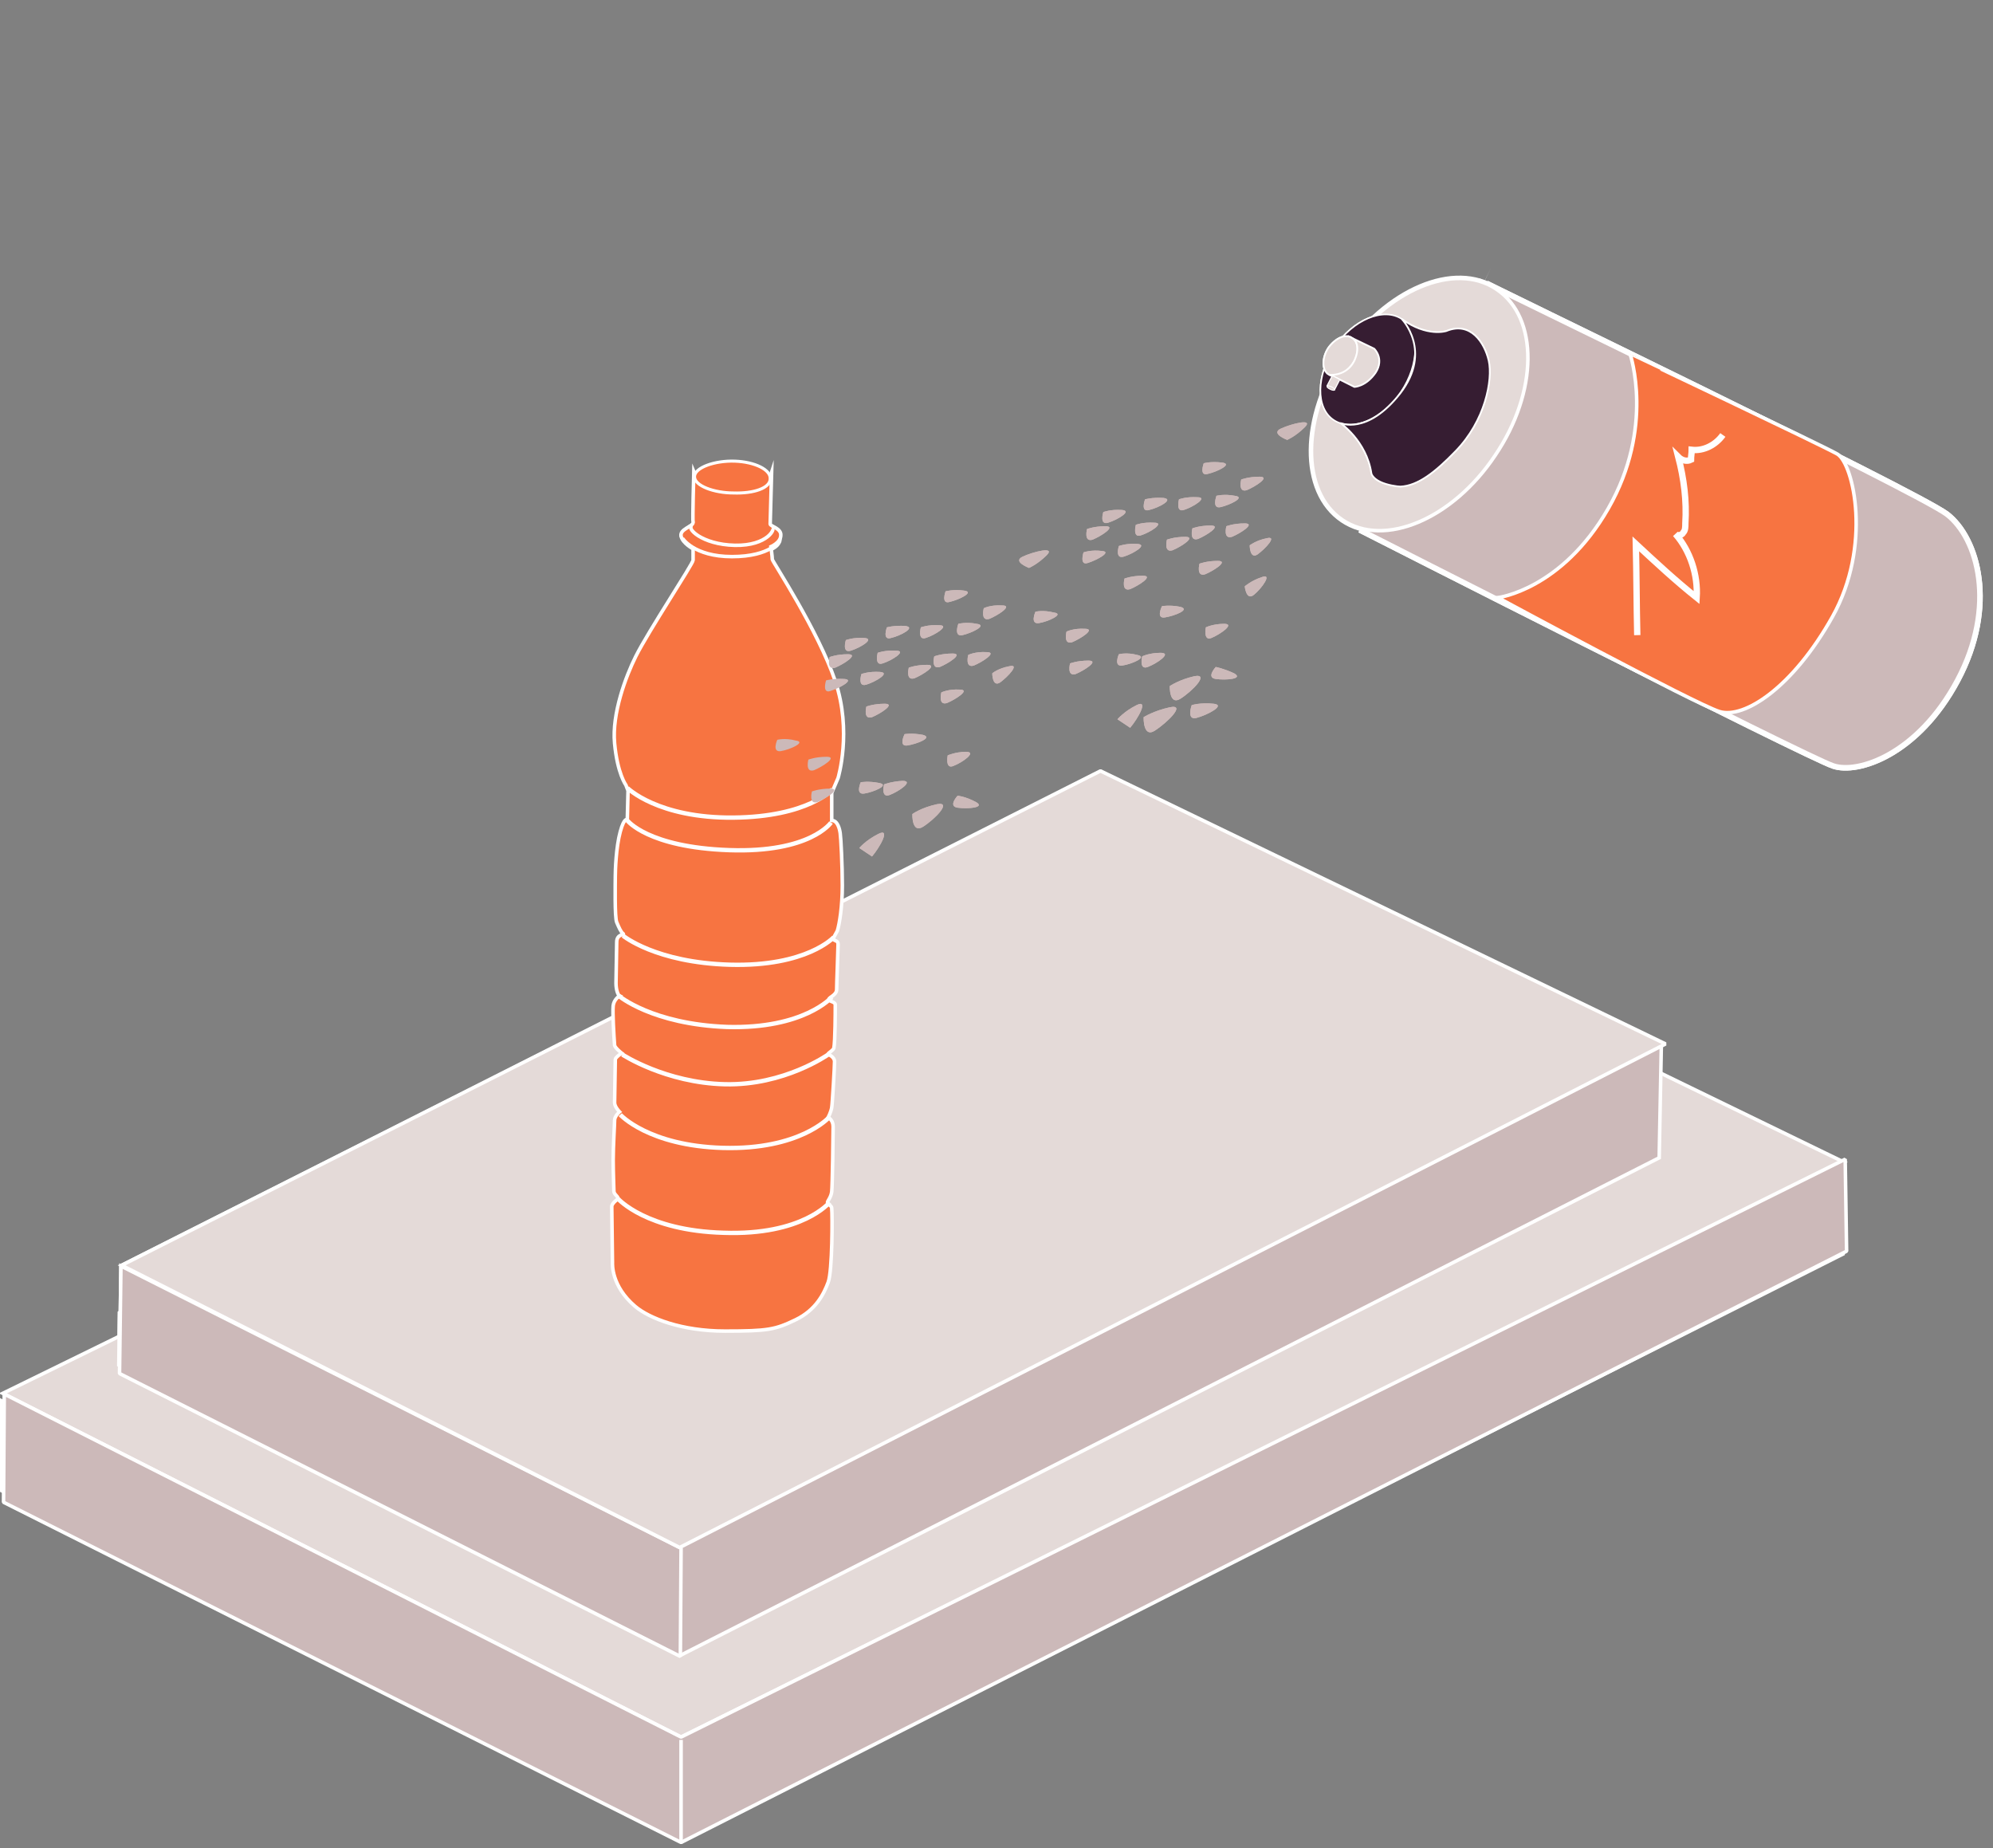 <?xml version="1.0" encoding="utf-8"?>
<!-- Generator: Adobe Illustrator 25.2.3, SVG Export Plug-In . SVG Version: 6.00 Build 0)  -->
<svg version="1.1" id="Layer_1" xmlns="http://www.w3.org/2000/svg" xmlns:xlink="http://www.w3.org/1999/xlink" x="0px" y="0px"
	 viewBox="0 0 281.8 261.3" style="enable-background:new 0 0 281.8 261.3;" xml:space="preserve">
<rect x="0" y="0" width="281.8" height="261.3" fill="#808080" stroke="none"/>
<style type="text/css">
	.st0{fill:none;stroke:#FFFFFF;stroke-width:0.5;stroke-linejoin:bevel;stroke-miterlimit:10;}
	.st1{fill:#CCB9B9;stroke:#FFFFFF;stroke-width:0.5;stroke-miterlimit:10;}
	.st2{fill:#E4DAD8;stroke:#FFFFFF;stroke-width:0.5;stroke-miterlimit:10;}
	.st3{fill:#CCB9B9;stroke:#FFFFFF;stroke-width:0.5;stroke-linejoin:bevel;stroke-miterlimit:10;}
	.st4{fill:#E4DAD8;stroke:#FFFFFF;stroke-width:0.5;stroke-linejoin:bevel;stroke-miterlimit:10;}
	.st5{fill:none;stroke:#FFFFFF;stroke-width:0.5;stroke-miterlimit:10;}
	.st6{fill:#CCB9B9;}
	.st7{fill:#CCB9B9;stroke:#FFFFFF;stroke-width:0.791;stroke-miterlimit:10;}
	.st8{fill:#F77441;}
	.st9{fill:#B79797;stroke:#FFFFFF;stroke-width:0.791;stroke-miterlimit:10;}
	.st10{fill:#361D32;stroke:#FFFFFF;stroke-width:0.215;stroke-miterlimit:10;}
	.st11{fill:none;stroke:#361D32;stroke-width:0.14;stroke-miterlimit:10;}
	.st12{fill:#E4DAD8;stroke:#FFFFFF;stroke-width:0.215;stroke-miterlimit:10;}
	.st13{fill:none;stroke:#FFFFFF;stroke-width:0.895;stroke-miterlimit:10;}
	.st14{fill:#E4DAD8;stroke:#FFFFFF;stroke-width:0.154;stroke-miterlimit:10;}
	.st15{fill:#E4DAD8;stroke:#FFFFFF;stroke-width:0.123;stroke-miterlimit:10;}
	.st16{fill:#F77441;stroke:#FFFFFF;stroke-width:0.5;stroke-miterlimit:10;}
	.st17{fill:#361D32;stroke:#FFFFFF;stroke-width:0.25;stroke-miterlimit:10;}
	.st18{fill:#E4DAD8;stroke:#FFFFFF;stroke-width:0.25;stroke-miterlimit:10;}
	.st19{fill:#F77441;stroke:#FFFFFF;stroke-width:0.431;stroke-miterlimit:10;}
	.st20{fill:#F77441;stroke:#FFFFFF;stroke-width:0.61;stroke-miterlimit:10;}
	.st21{fill:none;stroke:#FFFFFF;stroke-width:0.615;stroke-miterlimit:10;}
</style>
<g>
	<g>
		<line class="st0" x1="95.9" y1="238.1" x2="95.8" y2="253.4"/>
		<polygon class="st1" points="16.8,193 96.6,233.4 231.9,165.3 232.2,149.6 156.8,115.1 16.9,185.6 		"/>
		<polygon class="st1" points="16.9,194.2 17.1,179 96.7,218 96.4,233.4 		"/>
		<polygon class="st1" points="0.1,198 0.1,210.7 97,259.7 260.6,177.3 260.3,164.3 96.9,245.6 		"/>
		<path class="st2" d="M17.2,178.9c0,0,79.4,39.1,79.5,39l135.2-68.3L152,111L17.2,178.9z"/>
		<polygon class="st2" points="96.3,245.6 260.7,164.3 163.5,117.1 0.4,197 		"/>
		<polygon class="st1" points="16.8,193 96.3,234 234.6,163.7 234.9,148 156.8,115.1 16.9,185.6 		"/>
		<polygon class="st3" points="16.9,194.2 17.1,179 96.3,218.9 96.2,234.2 		"/>
		<polygon class="st3" points="0.6,197.1 0.5,212.4 96.3,260.5 261.1,176.9 260.9,163.9 96.3,245.6 		"/>
		<path class="st4" d="M17.2,178.9l78.9,39.9l139.4-71.2L155.6,109L17.2,178.9z"/>
		<line class="st5" x1="96.3" y1="246" x2="96.3" y2="260.3"/>
	</g>
	<g>
		<path class="st6" d="M153.2,78.1c0,0-0.6,1.9,0.6,1.5c1.3-0.4,3.5-1.6,2-1.7C154.3,77.7,153.2,78.1,153.2,78.1"/>
		<path class="st6" d="M156,72.4c0,0-0.6,1.9,0.7,1.5s3.5-1.7,1.9-1.8S156,72.4,156,72.4"/>
		<path class="st6" d="M153.7,74.8c0,0-0.5,1.9,0.8,1.5c1.2-0.5,3.4-1.9,1.8-1.9C154.7,74.4,153.7,74.8,153.7,74.8"/>
		<path class="st6" d="M158.2,77.2c0,0-0.6,1.9,0.7,1.5s3.5-1.7,1.9-1.8C159.2,76.8,158.2,77.2,158.2,77.2"/>
		<path class="st6" d="M160.6,74.2c0,0-0.5,1.9,0.7,1.5c1.3-0.4,3.5-1.8,1.9-1.8C161.6,73.8,160.6,74.2,160.6,74.2"/>
		<path class="st6" d="M159,81.8c0,0-0.5,1.9,0.8,1.5c1.2-0.5,3.4-1.9,1.8-1.9C160,81.4,159,81.8,159,81.8"/>
		<path class="st6" d="M161.9,70.6c0,0-0.7,1.9,0.6,1.5c1.3-0.3,3.6-1.5,2-1.7C162.9,70.3,161.9,70.6,161.9,70.6"/>
		<path class="st6" d="M165,76.3c0,0-0.5,1.9,0.8,1.5c1.2-0.5,3.4-1.9,1.8-1.9C166,75.9,165,76.3,165,76.3"/>
		<path class="st6" d="M166.7,70.6c0,0-0.5,1.9,0.7,1.5c1.3-0.4,3.5-1.8,1.9-1.8C167.7,70.2,166.7,70.6,166.7,70.6"/>
		<path class="st6" d="M176.7,77.1c0,0,0,2,1.1,1.3c1.1-0.8,2.9-2.7,1.3-2.3C177.6,76.4,176.7,77.1,176.7,77.1"/>
		<path class="st6" d="M173.4,74.4c0,0-0.5,1.9,0.8,1.5c1.2-0.5,3.4-1.9,1.8-1.9C174.4,74,173.4,74.4,173.4,74.4"/>
		<path class="st6" d="M172,70.1c0,0-0.7,1.9,0.6,1.6s3.6-1.4,2-1.6C173.1,69.8,172,70.1,172,70.1"/>
		<path class="st6" d="M170.2,65.5c0,0-0.7,1.9,0.6,1.5c1.3-0.3,3.6-1.4,2-1.6C171.2,65.2,170.2,65.5,170.2,65.5"/>
		<path class="st6" d="M175.5,67.8c0,0-0.5,1.9,0.8,1.5c1.2-0.5,3.4-1.9,1.8-1.9C176.5,67.4,175.5,67.8,175.5,67.8"/>
		<path class="st6" d="M176,82.9c0,0,0.2,2.1,1.3,1.2c1.1-0.9,2.7-3.1,1.1-2.5C176.9,82.1,176,82.9,176,82.9"/>
		<path class="st6" d="M168.6,74.7c0,0-0.5,1.9,0.8,1.5c1.2-0.5,3.4-1.9,1.8-1.9C169.6,74.3,168.6,74.7,168.6,74.7"/>
		<path class="st6" d="M169.6,79.7c0,0-0.5,1.9,0.8,1.5c1.2-0.5,3.4-1.9,1.8-1.9C170.6,79.3,169.6,79.7,169.6,79.7"/>
		<path class="st6" d="M164.3,85.7c0,0-0.9,1.8,0.4,1.6c1.3-0.2,3.7-1.1,2.2-1.5C165.4,85.5,164.3,85.7,164.3,85.7"/>
		<path class="st6" d="M170.5,88.7c0,0-0.4,2,0.8,1.5s3.4-2,1.8-2C171.5,88.2,170.5,88.7,170.5,88.7"/>
		<path class="st6" d="M165.4,97c0,0-0.1,2.8,1.5,1.8s4.2-3.6,2-3.2C166.7,96.1,165.4,97,165.4,97"/>
		<path class="st6" d="M161.5,92.8c0,0-0.5,2,0.8,1.5s3.5-2,1.8-2C162.5,92.3,161.5,92.8,161.5,92.8"/>
		<path class="st6" d="M158.2,92.5c0,0-0.8,1.8,0.5,1.6c1.3-0.2,3.7-1.2,2.1-1.5C159.3,92.2,158.2,92.5,158.2,92.5"/>
		<path class="st6" d="M151.3,93.8c0,0-0.5,1.9,0.8,1.5c1.2-0.5,3.4-1.9,1.8-1.9C152.3,93.4,151.3,93.8,151.3,93.8"/>
		<path class="st6" d="M161.7,101.4c0,0-0.1,3,1.6,1.9c1.7-1.1,4.5-3.8,2.1-3.3C163.1,100.5,161.7,101.4,161.7,101.4"/>
		<path class="st6" d="M159.8,102.9c1.1-1.3,2.7-4.1,0.9-3.2c-1.8,0.9-2.7,2-2.7,2"/>
		<path class="st6" d="M171.9,94.3c0,0-1.4,1.5,0,1.7c1.4,0.2,4,0,2.6-0.8C173,94.5,171.9,94.3,171.9,94.3"/>
		<path class="st6" d="M168.5,99.7c0,0-0.8,2.2,0.7,1.8s4.2-1.8,2.4-2C169.7,99.3,168.5,99.7,168.5,99.7"/>
		<path class="st6" d="M150.8,89.3c0,0-0.5,1.9,0.8,1.5c1.2-0.5,3.4-1.9,1.8-1.9C151.8,88.8,150.8,89.3,150.8,89.3"/>
		<path class="st6" d="M146.4,86.5c0,0-0.8,1.8,0.5,1.6c1.3-0.2,3.7-1.3,2.1-1.5C147.4,86.2,146.4,86.5,146.4,86.5"/>
		<path class="st6" d="M182,62.2c0,0-2.4-0.9-0.9-1.6s4.7-1.5,3.4-0.2S182,62.2,182,62.2"/>
	</g>
	<g>
		<path class="st6" d="M116.8,96.2c0,0-0.6,1.9,0.6,1.5c1.3-0.4,3.5-1.6,2-1.7C117.8,95.9,116.8,96.2,116.8,96.2"/>
		<path class="st6" d="M119.6,90.5c0,0-0.6,1.9,0.7,1.5c1.3-0.4,3.5-1.7,1.9-1.8S119.6,90.5,119.6,90.5"/>
		<path class="st6" d="M117.3,92.9c0,0-0.5,1.9,0.8,1.5c1.2-0.5,3.4-1.9,1.8-1.9C118.3,92.5,117.3,92.9,117.3,92.9"/>
		<path class="st6" d="M121.8,95.3c0,0-0.6,1.9,0.7,1.5c1.3-0.4,3.5-1.7,1.9-1.8C122.8,94.9,121.8,95.3,121.8,95.3"/>
		<path class="st6" d="M124.1,92.3c0,0-0.5,1.9,0.7,1.5c1.3-0.4,3.5-1.8,1.9-1.8C125.1,91.9,124.1,92.3,124.1,92.3"/>
		<path class="st6" d="M122.5,99.9c0,0-0.5,1.9,0.8,1.5c1.2-0.5,3.4-1.9,1.8-1.9C123.5,99.5,122.5,99.9,122.5,99.9"/>
		<path class="st6" d="M125.4,88.7c0,0-0.7,1.9,0.6,1.5c1.3-0.3,3.6-1.5,2-1.7C126.4,88.4,125.4,88.7,125.4,88.7"/>
		<path class="st6" d="M128.5,94.4c0,0-0.5,1.9,0.8,1.5c1.2-0.5,3.4-1.9,1.8-1.9C129.5,94,128.5,94.4,128.5,94.4"/>
		<path class="st6" d="M130.2,88.7c0,0-0.5,1.9,0.7,1.5c1.3-0.4,3.5-1.8,1.9-1.8C131.2,88.3,130.2,88.7,130.2,88.7"/>
		<path class="st6" d="M140.3,95.2c0,0,0,2,1.1,1.3c1.1-0.8,2.9-2.7,1.3-2.3C141.1,94.5,140.3,95.2,140.3,95.2"/>
		<path class="st6" d="M136.9,92.6c0,0-0.5,1.9,0.8,1.5c1.2-0.5,3.4-1.9,1.8-1.9C137.9,92.1,136.9,92.6,136.9,92.6"/>
		<path class="st6" d="M135.5,88.2c0,0-0.7,1.9,0.6,1.6s3.6-1.4,2-1.6C136.6,87.9,135.5,88.2,135.5,88.2"/>
		<path class="st6" d="M133.7,83.6c0,0-0.7,1.9,0.6,1.5c1.3-0.3,3.6-1.4,2-1.6C134.8,83.3,133.7,83.6,133.7,83.6"/>
		<path class="st6" d="M139.1,86c0,0-0.5,1.9,0.8,1.5c1.2-0.5,3.4-1.9,1.8-1.9C140,85.5,139.1,86,139.1,86"/>
		<path class="st6" d="M132.1,92.8c0,0-0.5,1.9,0.8,1.5c1.2-0.5,3.4-1.9,1.8-1.9C133.1,92.4,132.1,92.8,132.1,92.8"/>
		<path class="st6" d="M133.1,97.9c0,0-0.5,1.9,0.8,1.5c1.2-0.5,3.4-1.9,1.8-1.9C134.1,97.4,133.1,97.9,133.1,97.9"/>
		<path class="st6" d="M127.9,103.8c0,0-0.9,1.8,0.4,1.6c1.3-0.2,3.7-1.1,2.2-1.5C128.9,103.6,127.9,103.8,127.9,103.8"/>
		<path class="st6" d="M134,106.8c0,0-0.4,2,0.8,1.5c1.3-0.5,3.4-2,1.8-2C135.1,106.3,134,106.8,134,106.8"/>
		<path class="st6" d="M129,115.1c0,0-0.1,2.8,1.5,1.8s4.2-3.6,2-3.2C130.2,114.2,129,115.1,129,115.1"/>
		<path class="st6" d="M125,110.9c0,0-0.5,2,0.8,1.5s3.5-2,1.8-2C126,110.5,125,110.9,125,110.9"/>
		<path class="st6" d="M121.7,110.6c0,0-0.8,1.8,0.5,1.6s3.7-1.2,2.1-1.5C122.8,110.4,121.7,110.6,121.7,110.6"/>
		<path class="st6" d="M114.8,111.9c0,0-0.5,1.9,0.8,1.5c1.2-0.5,3.4-1.9,1.8-1.9C115.8,111.5,114.8,111.9,114.8,111.9"/>
		<path class="st6" d="M123.3,121.1c1.1-1.3,2.7-4.1,0.9-3.2c-1.8,0.9-2.7,2-2.7,2"/>
		<path class="st6" d="M135.4,112.5c0,0-1.4,1.5,0,1.7s4,0,2.6-0.8C136.5,112.6,135.4,112.5,135.4,112.5"/>
		<path class="st6" d="M114.3,107.4c0,0-0.5,1.9,0.8,1.5c1.2-0.5,3.4-1.9,1.8-1.9C115.3,107,114.3,107.4,114.3,107.4"/>
		<path class="st6" d="M109.9,104.6c0,0-0.8,1.8,0.5,1.6c1.3-0.2,3.7-1.3,2.1-1.5C111,104.3,109.9,104.6,109.9,104.6"/>
		<path class="st6" d="M145.5,80.3c0,0-2.4-0.9-0.9-1.6s4.7-1.5,3.4-0.2C146.7,79.8,145.5,80.3,145.5,80.3"/>
	</g>
	<g>
		<path class="st7" d="M275.3,72.7c4.4,3.4,7.1,13,1.5,23.5s-14.1,13.3-17.6,12.1c-3.5-1.1-66.6-33.2-66.6-33.2l16.9-35.4
			C209.4,39.8,270.9,69.4,275.3,72.7z"/>
		<path class="st8" d="M259.8,64.2c2.3,1.4,4.9,13-0.7,23s-12.5,14.5-16,13.4s-31.3-16.1-31.3-16.1s9-1.1,15.6-12.6
			s3.1-21.8,3.1-21.8S257.5,62.9,259.8,64.2"/>
		<path class="st6" d="M211.4,64.4c-6,9-15.7,13.1-21.6,9.1c-5.9-4-5.8-14.5,0.2-23.5s15.7-13.1,21.6-9.1
			C217.6,44.9,217.5,55.4,211.4,64.4"/>
		<path class="st9" d="M211.4,64.4c-6,9-15.7,13.1-21.6,9.1c-5.9-4-5.8-14.5,0.2-23.5s15.7-13.1,21.6-9.1
			C217.6,44.9,217.5,55.4,211.4,64.4z"/>
		<path class="st6" d="M198.1,55.4c-2.6,3.9-6.9,5.7-9.5,4s-2.5-6.3,0.1-10.3c2.6-3.9,6.9-5.7,9.5-4
			C200.8,46.9,200.7,51.5,198.1,55.4"/>
		<path class="st10" d="M198.1,55.4c-2.6,3.9-6.9,5.7-9.5,4s-2.5-6.3,0.1-10.3c2.6-3.9,6.9-5.7,9.5-4
			C200.8,46.9,200.7,51.5,198.1,55.4z"/>
		<path class="st6" d="M194.3,53c-1,1.4-2.5,2.1-3.4,1.4c-0.9-0.6-0.9-2.3,0-3.7c1-1.4,2.5-2.1,3.4-1.4
			C195.2,49.9,195.2,51.6,194.3,53"/>
		<path class="st11" d="M194.3,53c-1,1.4-2.5,2.1-3.4,1.4c-0.9-0.6-0.9-2.3,0-3.7c1-1.4,2.5-2.1,3.4-1.4
			C195.2,49.9,195.2,51.6,194.3,53z"/>
		<path class="st10" d="M198.2,45.1c3.6,2.6,6.3,1.7,6.3,1.7c3.4-1.4,5.4,2.3,5.9,4.3s-0.4,8.4-4.6,12.7c-4.2,4.3-8.3,6.3-11.7,3.2
			c-0.5-4.9-4.6-7.2-4.6-7.2s3.8,1.8,8.5-4.2C202.6,49.6,198.2,45.1,198.2,45.1"/>
		<path class="st6" d="M191.2,51.5c-1,1.4-2.5,2.1-3.4,1.4c-0.9-0.6-0.9-2.3,0-3.7c1-1.4,2.5-2.1,3.4-1.4
			C192.2,48.4,192.2,50.1,191.2,51.5"/>
		<path class="st12" d="M191.2,51.5c-1,1.4-2.5,2.1-3.4,1.4c-0.9-0.6-0.9-2.3,0-3.7c1-1.4,2.5-2.1,3.4-1.4
			C192.2,48.4,192.2,50.1,191.2,51.5z"/>
		<path class="st12" d="M191.4,47.9l2.9,1.4c0,0,1.5,1.4,0.2,3.4c-1.4,2-3,2-3,2l-3.4-1.7c0,0,2.3,0.2,3.4-2
			C192.5,48.8,191.4,47.9,191.4,47.9z"/>
		<path class="st13" d="M231.5,89.8c-0.1-4.3-0.1-8.6-0.2-12.9c2.8,2.6,5.6,5.2,8.6,7.6c0.2-3.2-0.9-6.6-3-9
			c0.3,0.3,0.9,0.2,1.1-0.2c0.3-0.3,0.3-0.8,0.3-1.3c0.2-3.2-0.2-6.3-1-9.4c0.5,0.5,1.2,0.7,1.8,0.4c0-0.5,0.1-0.9,0.1-1.4
			c1.7,0.2,3.4-0.7,4.4-2.1"/>
		<rect x="187.8" y="53.5" transform="matrix(0.46 -0.888 0.888 0.46 53.75 196.681)" class="st14" width="1.6" height="1.2"/>
		
			<ellipse transform="matrix(0.429 -0.903 0.903 0.429 57.821 201.353)" class="st15" cx="188.3" cy="54.9" rx="0.2" ry="0.6"/>
	</g>
	<g>
		<path class="st6" d="M153.2,78.1c0,0-0.6,1.9,0.6,1.5c1.3-0.4,3.5-1.6,2-1.7C154.3,77.7,153.2,78.1,153.2,78.1"/>
		<path class="st6" d="M156,72.4c0,0-0.6,1.9,0.7,1.5s3.5-1.7,1.9-1.8S156,72.4,156,72.4"/>
		<path class="st6" d="M153.7,74.8c0,0-0.5,1.9,0.8,1.5c1.2-0.5,3.4-1.9,1.8-1.9C154.7,74.4,153.7,74.8,153.7,74.8"/>
		<path class="st6" d="M158.2,77.2c0,0-0.6,1.9,0.7,1.5s3.5-1.7,1.9-1.8C159.2,76.8,158.2,77.2,158.2,77.2"/>
		<path class="st6" d="M160.6,74.2c0,0-0.5,1.9,0.7,1.5c1.3-0.4,3.5-1.8,1.9-1.8C161.6,73.8,160.6,74.2,160.6,74.2"/>
		<path class="st6" d="M159,81.8c0,0-0.5,1.9,0.8,1.5c1.2-0.5,3.4-1.9,1.8-1.9C160,81.4,159,81.8,159,81.8"/>
		<path class="st6" d="M161.9,70.6c0,0-0.7,1.9,0.6,1.5c1.3-0.3,3.6-1.5,2-1.7C162.9,70.3,161.9,70.6,161.9,70.6"/>
		<path class="st6" d="M165,76.3c0,0-0.5,1.9,0.8,1.5c1.2-0.5,3.4-1.9,1.8-1.9C166,75.9,165,76.3,165,76.3"/>
		<path class="st6" d="M166.7,70.6c0,0-0.5,1.9,0.7,1.5c1.3-0.4,3.5-1.8,1.9-1.8C167.7,70.2,166.7,70.6,166.7,70.6"/>
		<path class="st6" d="M176.7,77.1c0,0,0,2,1.1,1.3c1.1-0.8,2.9-2.7,1.3-2.3C177.6,76.4,176.7,77.1,176.7,77.1"/>
		<path class="st6" d="M173.4,74.4c0,0-0.5,1.9,0.8,1.5c1.2-0.5,3.4-1.9,1.8-1.9C174.4,74,173.4,74.4,173.4,74.4"/>
		<path class="st6" d="M172,70.1c0,0-0.7,1.9,0.6,1.6s3.6-1.4,2-1.6C173.1,69.8,172,70.1,172,70.1"/>
		<path class="st6" d="M170.2,65.5c0,0-0.7,1.9,0.6,1.5c1.3-0.3,3.6-1.4,2-1.6C171.2,65.2,170.2,65.5,170.2,65.5"/>
		<path class="st6" d="M175.5,67.8c0,0-0.5,1.9,0.8,1.5c1.2-0.5,3.4-1.9,1.8-1.9C176.5,67.4,175.5,67.8,175.5,67.8"/>
		<path class="st6" d="M176,82.9c0,0,0.2,2.1,1.3,1.2c1.1-0.9,2.7-3.1,1.1-2.5C176.9,82.1,176,82.9,176,82.9"/>
		<path class="st6" d="M168.6,74.7c0,0-0.5,1.9,0.8,1.5c1.2-0.5,3.4-1.9,1.8-1.9C169.6,74.3,168.6,74.7,168.6,74.7"/>
		<path class="st6" d="M169.6,79.7c0,0-0.5,1.9,0.8,1.5c1.2-0.5,3.4-1.9,1.8-1.9C170.6,79.3,169.6,79.7,169.6,79.7"/>
		<path class="st6" d="M164.3,85.7c0,0-0.9,1.8,0.4,1.6c1.3-0.2,3.7-1.1,2.2-1.5C165.4,85.5,164.3,85.7,164.3,85.7"/>
		<path class="st6" d="M170.5,88.7c0,0-0.4,2,0.8,1.5s3.4-2,1.8-2C171.5,88.2,170.5,88.7,170.5,88.7"/>
		<path class="st6" d="M165.4,97c0,0-0.1,2.8,1.5,1.8s4.2-3.6,2-3.2C166.7,96.1,165.4,97,165.4,97"/>
		<path class="st6" d="M161.5,92.8c0,0-0.5,2,0.8,1.5s3.5-2,1.8-2C162.5,92.3,161.5,92.8,161.5,92.8"/>
		<path class="st6" d="M158.2,92.5c0,0-0.8,1.8,0.5,1.6c1.3-0.2,3.7-1.2,2.1-1.5C159.3,92.2,158.2,92.5,158.2,92.5"/>
		<path class="st6" d="M151.3,93.8c0,0-0.5,1.9,0.8,1.5c1.2-0.5,3.4-1.9,1.8-1.9C152.3,93.4,151.3,93.8,151.3,93.8"/>
		<path class="st6" d="M161.7,101.4c0,0-0.1,3,1.6,1.9c1.7-1.1,4.5-3.8,2.1-3.3C163.1,100.5,161.7,101.4,161.7,101.4"/>
		<path class="st6" d="M159.8,102.9c1.1-1.3,2.7-4.1,0.9-3.2c-1.8,0.9-2.7,2-2.7,2"/>
		<path class="st6" d="M171.9,94.3c0,0-1.4,1.5,0,1.7c1.4,0.2,4,0,2.6-0.8C173,94.5,171.9,94.3,171.9,94.3"/>
		<path class="st6" d="M168.5,99.7c0,0-0.8,2.2,0.7,1.8s4.2-1.8,2.4-2C169.7,99.3,168.5,99.7,168.5,99.7"/>
		<path class="st6" d="M150.8,89.3c0,0-0.5,1.9,0.8,1.5c1.2-0.5,3.4-1.9,1.8-1.9C151.8,88.8,150.8,89.3,150.8,89.3"/>
		<path class="st6" d="M146.4,86.5c0,0-0.8,1.8,0.5,1.6c1.3-0.2,3.7-1.3,2.1-1.5C147.4,86.2,146.4,86.5,146.4,86.5"/>
		<path class="st6" d="M182,62.2c0,0-2.4-0.9-0.9-1.6s4.7-1.5,3.4-0.2S182,62.2,182,62.2"/>
	</g>
	<g>
		<path class="st7" d="M275.3,72.7c4.4,3.4,7.1,13,1.5,23.5s-14.1,13.3-17.6,12.1c-3.5-1.1-66.6-33.2-66.6-33.2l16.9-35.4
			C209.4,39.8,270.9,69.4,275.3,72.7z"/>
		<path class="st16" d="M259.8,64.2c2.3,1.4,4.9,13-0.7,23s-12.5,14.5-16,13.4s-31.3-16.1-31.3-16.1s9-1.1,15.6-12.6
			s3.1-21.8,3.1-21.8S257.5,62.9,259.8,64.2"/>
		<path class="st6" d="M211.4,64.4c-6,9-15.7,13.1-21.6,9.1c-5.9-4-5.8-14.5,0.2-23.5s15.7-13.1,21.6-9.1
			C217.6,44.9,217.5,55.4,211.4,64.4"/>
		<path class="st4" d="M211.4,64.4c-6,9-15.7,13.1-21.6,9.1c-5.9-4-5.8-14.5,0.2-23.5s15.7-13.1,21.6-9.1
			C217.6,44.9,217.5,55.4,211.4,64.4z"/>
		<path class="st6" d="M198.1,55.4c-2.6,3.9-6.9,5.7-9.5,4s-2.5-6.3,0.1-10.3c2.6-3.9,6.9-5.7,9.5-4
			C200.8,46.9,200.7,51.5,198.1,55.4"/>
		<path class="st10" d="M198.1,55.4c-2.6,3.9-6.9,5.7-9.5,4s-2.5-6.3,0.1-10.3c2.6-3.9,6.9-5.7,9.5-4
			C200.8,46.9,200.7,51.5,198.1,55.4z"/>
		<path class="st6" d="M194.3,53c-1,1.4-2.5,2.1-3.4,1.4c-0.9-0.6-0.9-2.3,0-3.7c1-1.4,2.5-2.1,3.4-1.4
			C195.2,49.9,195.2,51.6,194.3,53"/>
		<path class="st11" d="M194.3,53c-1,1.4-2.5,2.1-3.4,1.4c-0.9-0.6-0.9-2.3,0-3.7c1-1.4,2.5-2.1,3.4-1.4
			C195.2,49.9,195.2,51.6,194.3,53z"/>
		<path class="st17" d="M198.2,45.1c3.6,2.6,6.3,1.7,6.3,1.7c3.4-1.4,5.4,1.6,6,4.2c0.6,2.7-0.5,8.5-4.7,12.8
			c-2.8,2.9-5.3,4.9-7.8,5c-0.4,0-1.9-0.2-2.9-0.7s-1.2-1.1-1.2-1.2c-0.7-4.6-4.4-7.1-4.4-7.1s3.8,1.8,8.5-4.2
			C202.6,49.6,198.2,45.1,198.2,45.1"/>
		<path class="st6" d="M191.2,51.5c-1,1.4-2.5,2.1-3.4,1.4c-0.9-0.6-0.9-2.3,0-3.7c1-1.4,2.5-2.1,3.4-1.4
			C192.2,48.4,192.2,50.1,191.2,51.5"/>
		<path class="st18" d="M191.2,51.5c-1,1.4-2.5,2.1-3.4,1.4c-0.9-0.6-0.9-2.3,0-3.7c1-1.4,2.5-2.1,3.4-1.4
			C192.2,48.4,192.2,50.1,191.2,51.5z"/>
		<path class="st18" d="M191.4,47.9l2.9,1.4c0,0,1.5,1.4,0.2,3.4c-1.4,2-3,2-3,2l-3.4-1.7c0,0,2.3,0.2,3.4-2
			C192.5,48.8,191.4,47.9,191.4,47.9z"/>
		<path class="st13" d="M231.5,89.8c-0.1-4.3-0.1-8.6-0.2-12.9c2.8,2.6,5.6,5.2,8.6,7.6c0.2-3.2-0.9-6.6-3-9
			c0.3,0.3,0.9,0.2,1.1-0.2c0.3-0.3,0.3-0.8,0.3-1.3c0.2-3.2-0.2-6.3-1-9.4c0.5,0.5,1.2,0.7,1.8,0.4c0-0.5,0.1-0.9,0.1-1.4
			c1.7,0.2,3.4-0.7,4.4-2.1"/>
		<rect x="187.8" y="53.5" transform="matrix(0.46 -0.888 0.888 0.46 53.75 196.681)" class="st14" width="1.6" height="1.2"/>
		
			<ellipse transform="matrix(0.429 -0.903 0.903 0.429 57.821 201.353)" class="st15" cx="188.3" cy="54.9" rx="0.2" ry="0.6"/>
	</g>
	<g>
		<path class="st16" d="M96.3,75.7c0.6-1.5,3.7-2.7,7.4-2.6c3.7,0.1,6.6,1.4,6.6,3s-2.4,2.3-6.7,2.4C99.3,78.6,96.2,75.9,96.3,75.7z
			"/>
		<path class="st16" d="M96.3,75.8c0.2,1,1.7,1.8,1.7,1.8s0,1.2,0,1.6c0,0.5-6.3,10-8.1,13.6c-1.4,2.8-3.4,8.1-3,12.3
			c0.4,4.3,1.6,5.9,1.6,5.9l0.3,0.8c0,0-0.1,3.8-0.1,4s-0.4-0.4-1,1.8c-0.6,2.2-0.7,5.5-0.7,6.3c0,0.9-0.1,5.8,0.2,6.5
			c0.3,0.7,0.6,1.4,0.9,1.6s-0.9,0-0.9,1.2s-0.1,4.8-0.1,5.8s0.3,1.7,0.5,1.8c0,0-0.8,0.5-0.9,1.4c-0.1,1,0.1,4.3,0.2,5.6
			c0.1,0.4,1,1.1,1,1.1s-0.9,0.6-0.9,0.9c0,0-0.1,5.5-0.1,6.1c0,0.6,0.7,1.3,0.7,1.3s-0.7,0.6-0.7,1.2c0,0.6-0.2,3.7-0.2,5.6
			c0,1.9,0.1,3.9,0.1,4.4s0.6,0.7,0.6,1.1c0,0-0.9,0.6-0.9,1.1c0,0.6,0.1,7.9,0.1,7.9c0,0.2-0.2,3.3,3.2,6.2c2,1.7,6.6,3.5,12.7,3.5
			s7.1-0.2,10-1.6c2.9-1.4,4-3.7,4.6-5.3s0.6-9.5,0.5-10.5c0-0.3-0.6-0.6-0.6-0.8s0.5-0.7,0.6-1.5s0.2-8.2,0.2-9.2s-0.7-1.3-0.7-1.3
			s0.4-0.8,0.5-1.4c0.1-0.6,0.4-5.8,0.4-6.5s-0.9-1-0.9-1.1c0-0.1,0.7-0.5,0.8-0.8c0.2-1,0.2-5.5,0.2-5.5c0-0.2,0-0.6,0-0.7
			c-0.1-0.4-0.9-0.4-0.9-0.7s1.1-0.6,1.1-1.4s0.2-5.8,0.2-6.4c0-0.6-0.6-0.4-0.7-0.8c0,0,0.5-0.9,0.6-1.1c0.3-1,0.7-3.4,0.7-6.4
			c0-2.9-0.2-6.7-0.3-7.4s-0.4-1.8-1.2-1.8c0-0.1,0-3.9,0-3.9l0.9-2.1c0,0,2-6.6-0.4-13.7c-2.4-7.1-8.8-16.8-8.9-17.2
			c0-0.4-0.2-1.8-0.2-1.8s1.4-0.6,1.4-1.6c0.1-1-1.5-1.3-1.5-1.6l0.2-7.3c0,0-0.8,2.5-4.9,2.4c-5.1-0.1-6.1-2.5-6.1-2.5
			s-0.2,7-0.1,7.2C97.9,74.5,96.1,74.8,96.3,75.8z"/>
		<path class="st5" d="M97.9,74.3c-1,0.3,1.3,2.7,6,2.8s5.9-2.5,5.2-2.5"/>
		<path class="st5" d="M110.3,76.4c0,0-1.3,2.3-6.8,2.3c-5.4,0-7-2.6-7-2.6"/>
		<path class="st19" d="M98.2,67.4c0-1.3,2.9-2.3,5.7-2.2c2.8,0.1,5.1,1.2,5,2.5c0,1.3-2.3,2.1-5.2,2C101,69.7,98.2,68.7,98.2,67.4z
			"/>
		<path class="st20" d="M103.9,67.9"/>
		<path class="st20" d="M121,104.5"/>
		<path class="st21" d="M88.1,132.3c0,0,4.6,3.8,15.1,4.1c10.9,0.3,14.7-3.9,14.7-3.9"/>
		<path class="st21" d="M87.5,140.8c0,0,4.7,4,15.3,4.4c10.9,0.3,14.8-4.2,14.8-4.2"/>
		<path class="st21" d="M87.7,157.6c0,0,4,4.4,14.5,4.7c10.9,0.3,15-4.3,15-4.3"/>
		<path class="st21" d="M88,149.1c0,0,6.1,4,14.5,4.2s14.6-4.2,14.6-4.2"/>
		<path class="st21" d="M87.4,169.5c0,0,4,4.5,14.9,4.8c11.2,0.4,15-4.3,15-4.3"/>
		<path class="st21" d="M88.7,111.4c0,0,4.3,4.3,15,4.2c10.6-0.1,14-4,14-4"/>
		<path class="st21" d="M88.7,116c0,0,2.9,3.8,14.4,4.2s14.4-3.9,14.4-3.9"/>
	</g>
	<g>
		<path class="st6" d="M116.8,96.2c0,0-0.6,1.9,0.6,1.5c1.3-0.4,3.5-1.6,2-1.7C117.8,95.9,116.8,96.2,116.8,96.2"/>
		<path class="st6" d="M119.6,90.5c0,0-0.6,1.9,0.7,1.5c1.3-0.4,3.5-1.7,1.9-1.8S119.6,90.5,119.6,90.5"/>
		<path class="st6" d="M117.3,92.9c0,0-0.5,1.9,0.8,1.5c1.2-0.5,3.4-1.9,1.8-1.9C118.3,92.5,117.3,92.9,117.3,92.9"/>
		<path class="st6" d="M121.8,95.3c0,0-0.6,1.9,0.7,1.5c1.3-0.4,3.5-1.7,1.9-1.8C122.8,94.9,121.8,95.3,121.8,95.3"/>
		<path class="st6" d="M124.1,92.3c0,0-0.5,1.9,0.7,1.5c1.3-0.4,3.5-1.8,1.9-1.8C125.1,91.9,124.1,92.3,124.1,92.3"/>
		<path class="st6" d="M122.5,99.9c0,0-0.5,1.9,0.8,1.5c1.2-0.5,3.4-1.9,1.8-1.9C123.5,99.5,122.5,99.9,122.5,99.9"/>
		<path class="st6" d="M125.4,88.7c0,0-0.7,1.9,0.6,1.5c1.3-0.3,3.6-1.5,2-1.7C126.4,88.4,125.4,88.7,125.4,88.7"/>
		<path class="st6" d="M128.5,94.4c0,0-0.5,1.9,0.8,1.5c1.2-0.5,3.4-1.9,1.8-1.9C129.5,94,128.5,94.4,128.5,94.4"/>
		<path class="st6" d="M130.2,88.7c0,0-0.5,1.9,0.7,1.5c1.3-0.4,3.5-1.8,1.9-1.8C131.2,88.3,130.2,88.7,130.2,88.7"/>
		<path class="st6" d="M140.3,95.2c0,0,0,2,1.1,1.3c1.1-0.8,2.9-2.7,1.3-2.3C141.1,94.5,140.3,95.2,140.3,95.2"/>
		<path class="st6" d="M136.9,92.6c0,0-0.5,1.9,0.8,1.5c1.2-0.5,3.4-1.9,1.8-1.9C137.9,92.1,136.9,92.6,136.9,92.6"/>
		<path class="st6" d="M135.5,88.2c0,0-0.7,1.9,0.6,1.6s3.6-1.4,2-1.6C136.6,87.9,135.5,88.2,135.5,88.2"/>
		<path class="st6" d="M133.7,83.6c0,0-0.7,1.9,0.6,1.5c1.3-0.3,3.6-1.4,2-1.6C134.8,83.3,133.7,83.6,133.7,83.6"/>
		<path class="st6" d="M139.1,86c0,0-0.5,1.9,0.8,1.5c1.2-0.5,3.4-1.9,1.8-1.9C140,85.5,139.1,86,139.1,86"/>
		<path class="st6" d="M132.1,92.8c0,0-0.5,1.9,0.8,1.5c1.2-0.5,3.4-1.9,1.8-1.9C133.1,92.4,132.1,92.8,132.1,92.8"/>
		<path class="st6" d="M133.1,97.9c0,0-0.5,1.9,0.8,1.5c1.2-0.5,3.4-1.9,1.8-1.9C134.1,97.4,133.1,97.9,133.1,97.9"/>
		<path class="st6" d="M127.9,103.8c0,0-0.9,1.8,0.4,1.6c1.3-0.2,3.7-1.1,2.2-1.5C128.9,103.6,127.9,103.8,127.9,103.8"/>
		<path class="st6" d="M134,106.8c0,0-0.4,2,0.8,1.5c1.3-0.5,3.4-2,1.8-2C135.1,106.3,134,106.8,134,106.8"/>
		<path class="st6" d="M129,115.1c0,0-0.1,2.8,1.5,1.8s4.2-3.6,2-3.2C130.2,114.2,129,115.1,129,115.1"/>
		<path class="st6" d="M125,110.9c0,0-0.5,2,0.8,1.5s3.5-2,1.8-2C126,110.5,125,110.9,125,110.9"/>
		<path class="st6" d="M121.7,110.6c0,0-0.8,1.8,0.5,1.6s3.7-1.2,2.1-1.5C122.8,110.4,121.7,110.6,121.7,110.6"/>
		<path class="st6" d="M114.8,111.9c0,0-0.5,1.9,0.8,1.5c1.2-0.5,3.4-1.9,1.8-1.9C115.8,111.5,114.8,111.9,114.8,111.9"/>
		<path class="st6" d="M123.3,121.1c1.1-1.3,2.7-4.1,0.9-3.2c-1.8,0.9-2.7,2-2.7,2"/>
		<path class="st6" d="M135.4,112.5c0,0-1.4,1.5,0,1.7s4,0,2.6-0.8C136.5,112.6,135.4,112.5,135.4,112.5"/>
		<path class="st6" d="M114.3,107.4c0,0-0.5,1.9,0.8,1.5c1.2-0.5,3.4-1.9,1.8-1.9C115.3,107,114.3,107.4,114.3,107.4"/>
		<path class="st6" d="M109.9,104.6c0,0-0.8,1.8,0.5,1.6c1.3-0.2,3.7-1.3,2.1-1.5C111,104.3,109.9,104.6,109.9,104.6"/>
		<path class="st6" d="M145.5,80.3c0,0-2.4-0.9-0.9-1.6s4.7-1.5,3.4-0.2C146.7,79.8,145.5,80.3,145.5,80.3"/>
	</g>
</g>
</svg>
